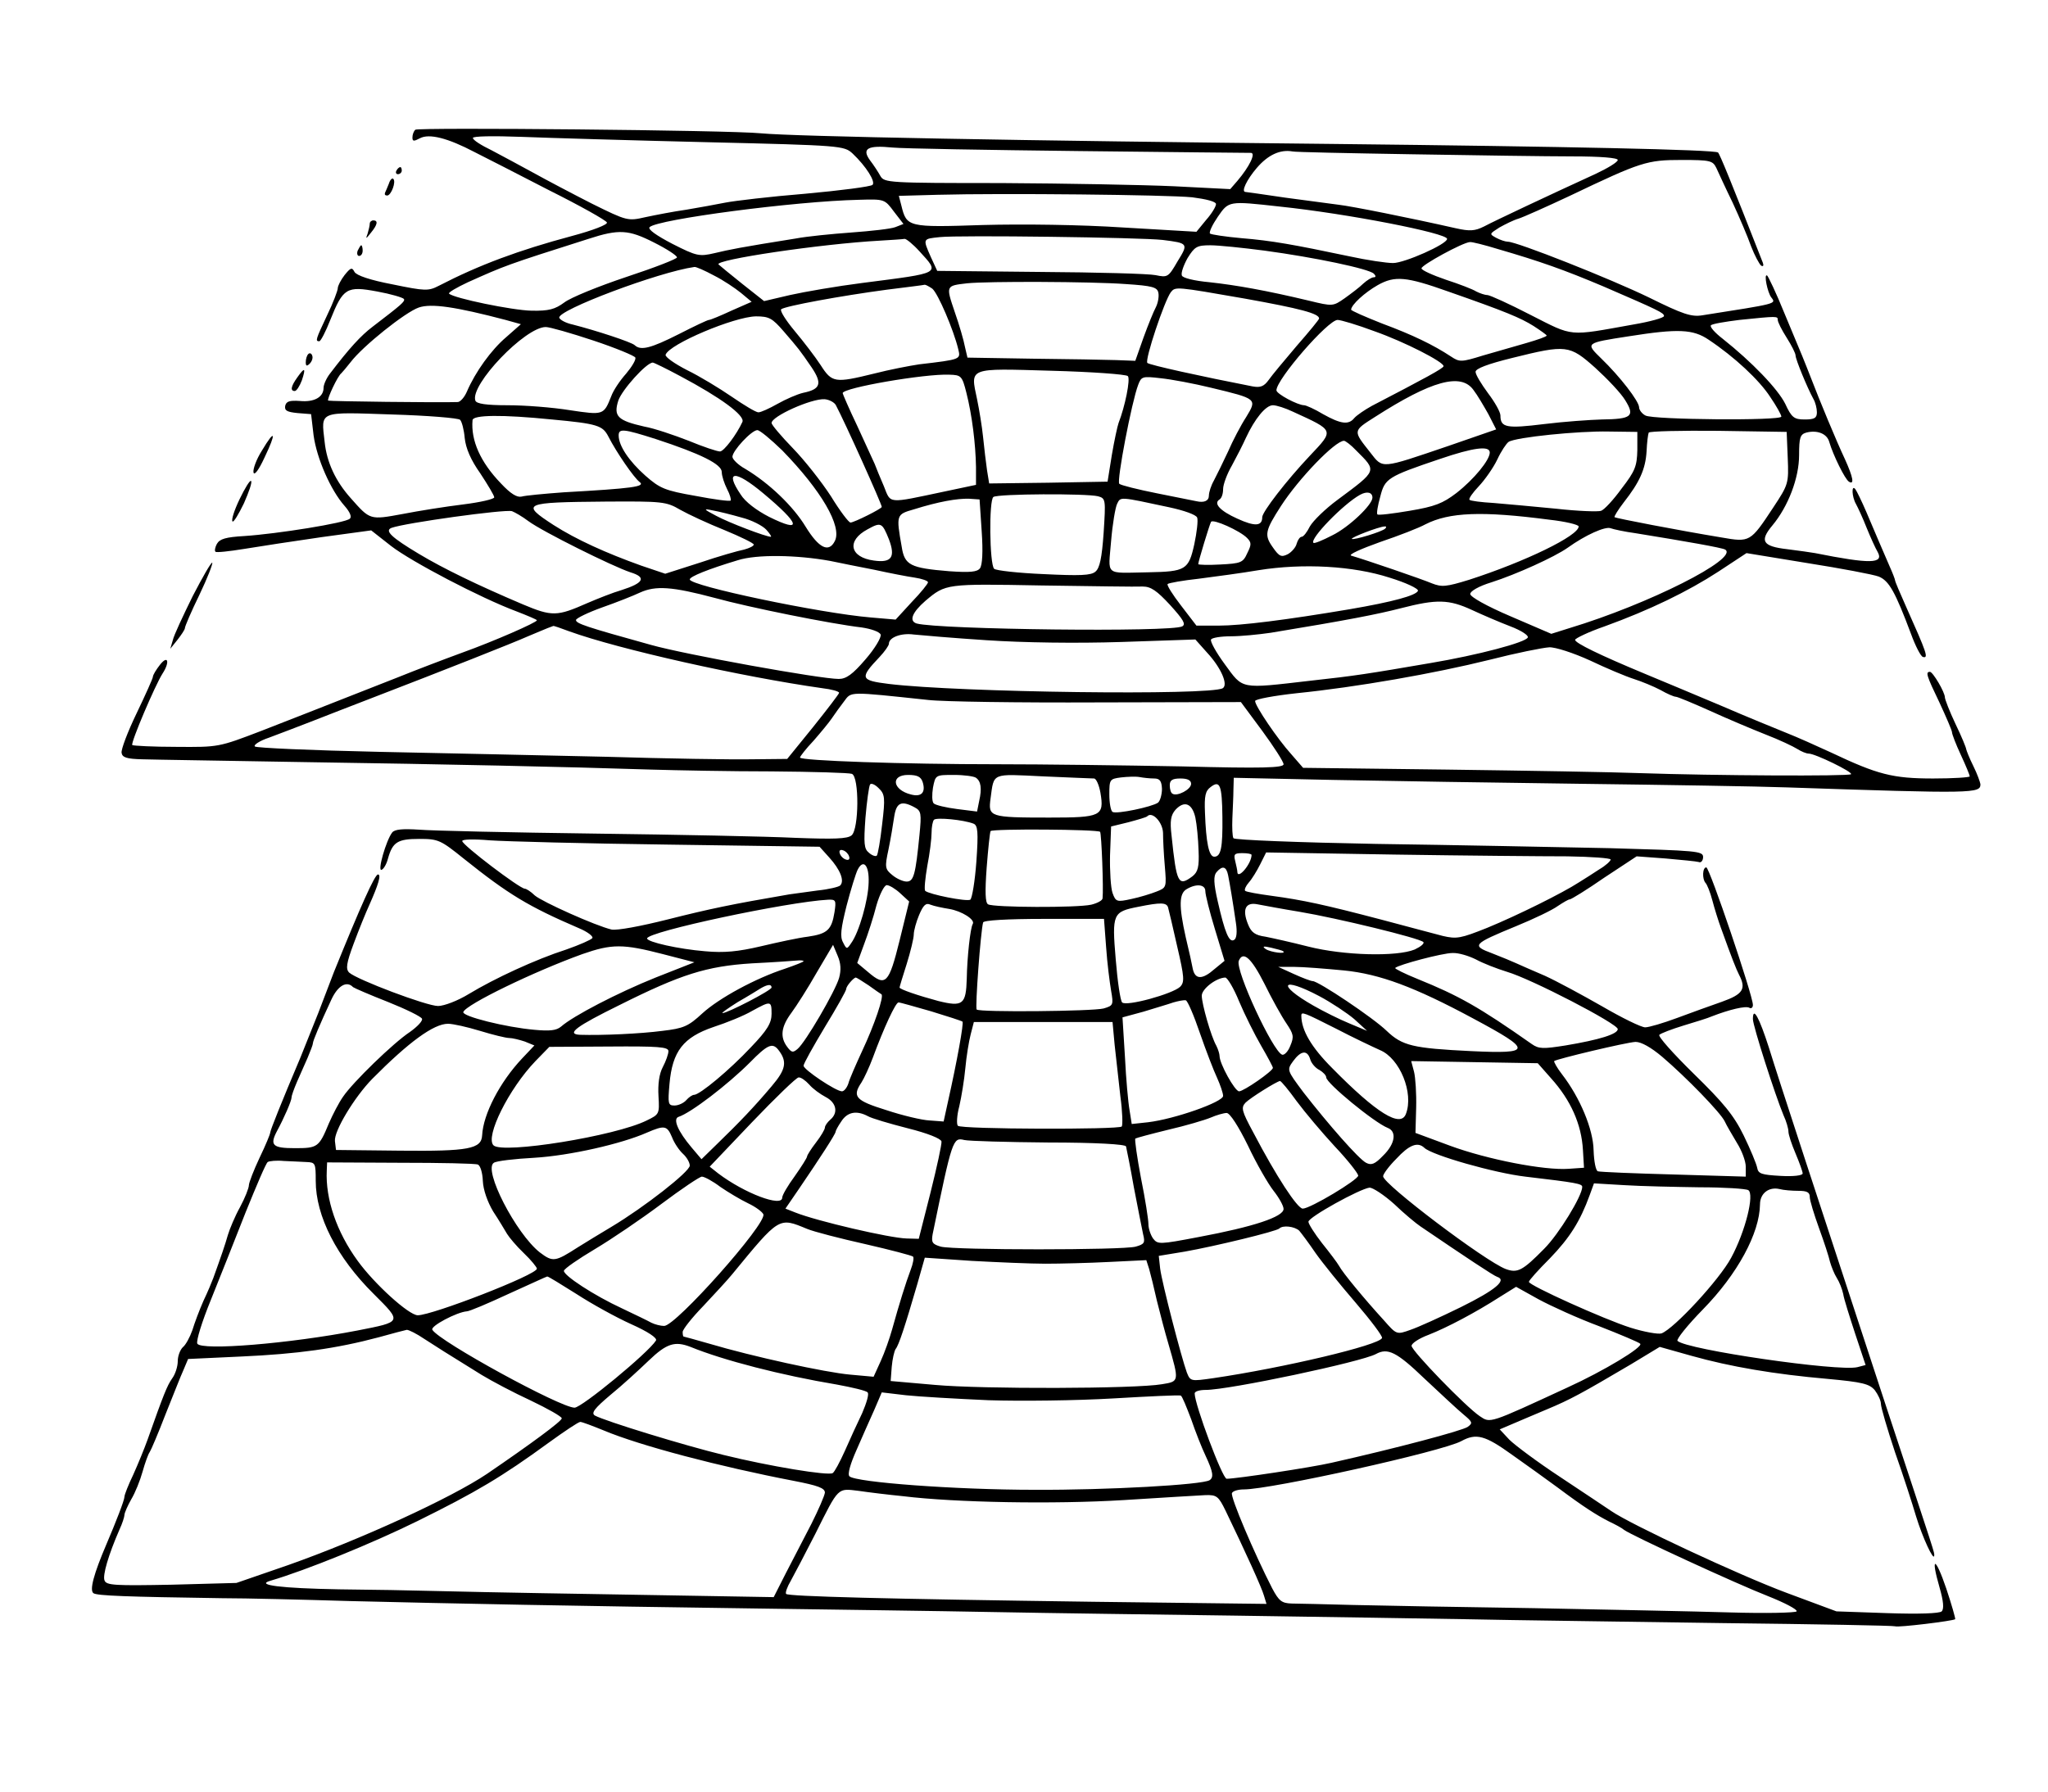 <?xml version="1.0" encoding="UTF-8"?>
<svg xmlns="http://www.w3.org/2000/svg" xmlns:xlink="http://www.w3.org/1999/xlink" width="240px" height="210px" viewBox="0 0 240 210" version="1.1">
<g id="surface1">
<path style=" stroke:none;fill-rule:nonzero;fill:rgb(0%,0%,0%);fill-opacity:1;" d="M 48.668 15.207 C 48.457 15.418 48.332 15.793 48.332 16.125 C 48.332 16.582 48.5 16.582 49.207 16.207 C 50.293 15.625 52.457 16.168 55.625 17.832 C 56.793 18.418 60.707 20.418 64.332 22.293 C 68 24.125 71.043 25.832 71.125 26.082 C 71.207 26.332 69.5 27 67 27.668 C 60.793 29.332 56.168 31.043 51.418 33.5 C 50.207 34.125 49.832 34.125 46 33.332 C 43.375 32.832 41.793 32.293 41.543 31.875 C 41.25 31.293 41.082 31.375 40.375 32.25 C 39.957 32.793 39.582 33.5 39.582 33.793 C 39.582 34.043 39.043 35.5 38.332 36.957 C 37 39.793 36.918 40 37.418 40 C 37.582 40 38.168 38.875 38.707 37.5 C 40.207 33.75 40.625 33.5 44.207 34.168 C 45.793 34.457 47.207 34.875 47.332 35.043 C 47.5 35.332 47.043 35.707 43.668 38.293 C 42.293 39.332 40.918 40.832 38.668 43.793 C 38.25 44.332 37.918 45.082 37.918 45.457 C 37.918 46.543 36.832 47.168 35.125 47 C 33.918 46.918 33.543 47.043 33.418 47.582 C 33.332 48.125 33.625 48.293 34.875 48.418 L 36.457 48.543 L 36.75 51.043 C 37.125 53.75 38.75 57.457 40.375 59.293 C 41 60 41.25 60.582 41 60.793 C 40.543 61.293 32.457 62.582 28.625 62.832 C 26.457 62.957 25.75 63.168 25.418 63.75 C 25.207 64.125 25.125 64.582 25.25 64.668 C 25.332 64.793 26.875 64.625 28.668 64.332 C 30.418 64.043 34.5 63.418 37.707 62.957 L 43.5 62.168 L 45.832 64 C 48.207 65.832 56.293 70.082 60.543 71.668 C 61.832 72.168 62.918 72.625 62.918 72.707 C 62.918 72.957 57.875 75.168 54.168 76.5 C 52 77.293 48.625 78.582 46.668 79.375 C 42.918 80.832 38.875 82.457 30.625 85.668 C 25.625 87.582 25.625 87.582 20.668 87.543 C 17.957 87.543 15.625 87.418 15.5 87.332 C 15.293 87.082 18.168 80.332 19.043 78.957 C 19.918 77.625 19.707 76.707 18.75 77.918 C 18.293 78.5 17.918 79.125 17.918 79.332 C 17.918 79.5 17.043 81.457 16 83.625 C 14.957 85.793 14.168 87.875 14.25 88.25 C 14.332 88.793 14.875 88.957 16.668 89 C 17.918 89.043 26.543 89.168 35.832 89.332 C 52.543 89.582 66.125 89.875 76.332 90.207 C 79.25 90.293 85.582 90.418 90.418 90.418 C 95.293 90.457 99.5 90.582 99.832 90.707 C 100.707 91.043 100.668 97.207 99.793 97.918 C 99.293 98.332 97.707 98.375 93.207 98.207 C 89.957 98.043 79.332 97.832 69.582 97.707 C 59.832 97.582 50.625 97.375 49.125 97.25 C 47.168 97.125 46.25 97.207 45.957 97.582 C 45.25 98.5 44.207 102.125 44.707 101.957 C 44.957 101.875 45.293 101.293 45.457 100.668 C 46 98.707 46.582 98.332 49.125 98.332 C 51.375 98.332 51.625 98.457 54.375 100.668 C 59.582 104.832 61.918 106.25 67.832 108.793 C 68.832 109.207 69.543 109.75 69.418 109.957 C 69.25 110.168 67.918 110.75 66.375 111.293 C 62.75 112.457 57.918 114.707 54.957 116.5 C 53.668 117.293 52.043 117.918 51.332 117.918 C 50 117.918 41.832 114.832 40.918 114 C 40.5 113.582 40.582 112.918 41.457 110.582 C 42.043 109 42.875 106.957 43.293 106.043 C 44.332 103.707 44.707 102.5 44.293 102.5 C 43.918 102.5 42.25 106.25 39.125 113.957 C 38.957 114.418 38.125 116.582 37.293 118.75 C 36.418 120.918 35.5 123.25 35.207 123.957 C 33 129.168 31.668 132.5 31.668 132.75 C 31.668 132.918 31.125 134.25 30.418 135.707 C 29.75 137.125 29.168 138.625 29.168 138.918 C 29.168 139.25 28.707 140.418 28.125 141.5 C 27.543 142.543 26.918 144.043 26.707 144.75 C 26.375 145.918 25.918 147.25 25 149.793 C 24.832 150.25 24.332 151.457 23.832 152.5 C 23.375 153.543 22.793 155.082 22.543 155.918 C 22.25 156.75 21.75 157.668 21.418 157.918 C 21.125 158.207 20.832 158.918 20.832 159.543 C 20.832 160.168 20.543 161.082 20.168 161.582 C 19.582 162.418 19.168 163.457 17.293 168.75 C 16.918 169.793 16.168 171.625 15.625 172.832 C 15.043 174.043 14.582 175.207 14.582 175.457 C 14.582 175.832 13.582 178.418 12.457 181.043 C 11 184.457 10.457 186.418 10.957 186.75 C 11.418 187.043 14.75 187.168 26.043 187.332 C 28.793 187.332 35.543 187.5 41.043 187.668 C 52.875 187.957 67.293 188.25 88.957 188.543 C 97.668 188.668 110.043 188.832 116.457 188.957 C 122.875 189.082 135.625 189.25 144.793 189.375 C 153.957 189.5 166.043 189.707 171.668 189.793 C 177.293 189.918 190.875 190.082 201.875 190.25 C 212.875 190.375 221.957 190.543 222.082 190.625 C 222.375 190.793 228.875 190 229.125 189.793 C 229.168 189.707 228.707 188.082 228.082 186.207 C 226.793 182.418 226.207 182.332 227.293 186.082 C 227.75 187.668 227.832 188.582 227.543 188.875 C 227.293 189.125 224.832 189.207 221.168 189.082 L 215.207 188.875 L 209.375 186.707 C 203.793 184.625 191.125 178.707 188.832 177.125 C 188.207 176.707 185.543 174.918 182.832 173.125 C 180.168 171.375 177.5 169.375 176.875 168.75 L 175.75 167.543 L 177.125 166.957 C 177.918 166.625 179.75 165.832 181.25 165.207 C 184.043 164.043 185.332 163.332 191.125 159.918 L 194.5 157.875 L 198.207 158.918 C 202.793 160.207 207.957 161.082 214.168 161.625 C 218.25 162 219.082 162.207 219.707 162.957 C 220.082 163.457 220.418 164.168 220.418 164.543 C 220.418 164.957 221.168 167.5 222.082 170.25 C 223.043 172.957 224.125 176.332 224.543 177.75 C 225.293 180.207 226.625 183.082 226.668 182.332 C 226.668 181.875 227 182.918 220.875 164.375 C 212.918 140.168 208.5 126.707 207.293 122.793 C 206.168 119.293 205.418 117.875 205.418 119.457 C 205.418 120.25 208.043 128.418 209 130.707 C 209.332 131.418 209.582 132.293 209.582 132.625 C 209.582 133 209.957 134.125 210.418 135.207 C 210.875 136.293 211.25 137.332 211.25 137.543 C 211.25 137.793 210.125 137.918 208.668 137.832 C 206.418 137.707 206.043 137.582 205.918 136.875 C 205.832 136.418 205.125 134.707 204.332 133.082 C 203.168 130.707 201.957 129.25 198.457 125.832 C 196.082 123.5 194.25 121.457 194.457 121.293 C 194.625 121.125 195.918 120.625 197.293 120.207 C 198.668 119.793 200.168 119.332 200.625 119.125 C 202.668 118.332 204.582 117.875 205 118.125 C 205.207 118.25 205.418 118.125 205.418 117.793 C 205.418 116.668 200.332 101.668 199.957 101.668 C 199.5 101.668 199.457 103.043 199.875 103.5 C 200.043 103.668 200.418 104.582 200.668 105.543 C 200.918 106.5 201.375 107.957 201.668 108.75 C 203 112.457 203.457 113.582 203.793 114.25 C 204.668 115.918 204.25 116.543 201.793 117.418 C 200.457 117.875 198.082 118.75 196.5 119.332 C 194.918 119.918 193.25 120.418 192.793 120.418 C 192.332 120.418 190.043 119.293 187.75 117.957 C 185.418 116.625 182.418 115 181.043 114.375 C 179.668 113.793 178.168 113.125 177.707 112.918 C 177.25 112.707 175.957 112.168 174.875 111.75 C 172.418 110.832 172.543 110.668 177.707 108.543 C 179.75 107.707 181.918 106.668 182.543 106.207 C 183.168 105.793 183.793 105.418 183.957 105.418 C 184.125 105.418 185.957 104.293 188 102.875 L 191.793 100.375 L 195.168 100.625 C 197.043 100.793 198.793 100.957 199.082 101.043 C 199.332 101.168 199.582 100.875 199.582 100.457 C 199.582 99.75 198.832 99.707 188.668 99.418 C 182.625 99.293 170.293 99.043 161.25 98.918 C 152.207 98.75 144.668 98.457 144.543 98.25 C 144.418 98.043 144.375 97 144.418 95.918 C 144.457 94.832 144.543 93.332 144.543 92.543 L 144.582 91.168 L 156.168 91.418 C 162.5 91.543 175.668 91.75 185.418 91.875 C 195.168 92 205.957 92.168 209.375 92.293 C 231.457 93.043 232.082 93 232.082 91.918 C 232.043 91.668 231.707 90.707 231.25 89.793 C 230.793 88.875 230.457 88 230.418 87.832 C 230.418 87.668 229.875 86.332 229.168 84.875 C 228.457 83.375 227.918 81.957 227.918 81.75 C 227.918 81.125 226.5 78.75 226.168 78.75 C 225.625 78.75 225.75 79.168 227.293 82.375 C 228.082 84.082 228.75 85.625 228.75 85.832 C 228.75 86.043 229.207 87.25 229.793 88.5 C 230.375 89.75 230.832 90.875 230.832 91 C 230.832 91.125 228.875 91.25 226.543 91.25 C 221.793 91.25 220.043 90.793 214.582 88.207 C 212.875 87.418 210.543 86.375 209.375 85.918 C 208.25 85.457 204.75 84.043 201.668 82.707 C 198.582 81.418 194.543 79.707 192.707 78.957 C 187.5 76.793 184.582 75.375 184.582 75 C 184.582 74.832 186.125 74.082 188.043 73.418 C 193.332 71.5 197.793 69.332 201.375 67 L 204.668 64.832 L 211.793 66 C 215.75 66.625 219.5 67.332 220.168 67.582 C 221.375 68.082 222.082 69.332 223.957 74.332 C 224.457 75.707 225.082 76.918 225.332 77 C 226.043 77.207 225.793 76.543 223.375 71.125 C 222.668 69.543 222.082 68.168 222.082 68.043 C 222.082 67.918 221.793 67.168 221.418 66.332 C 220.5 64.207 219.832 62.668 218.707 60 C 218.168 58.75 217.582 57.543 217.418 57.332 C 216.957 56.75 217 58.207 217.5 59.082 C 217.707 59.457 218.293 60.707 218.75 61.875 C 219.207 63 219.793 64.293 220.043 64.707 C 220.793 66.082 219.168 66.125 212.707 64.832 C 212.25 64.75 210.793 64.543 209.457 64.375 C 206.543 64.043 206.168 63.418 207.707 61.582 C 209.543 59.375 210.832 56.043 210.832 53.332 C 210.832 51.293 210.957 50.918 211.668 50.707 C 212.957 50.375 214.125 50.832 214.375 51.832 C 214.832 53.375 216.207 56.168 216.668 56.457 C 217.332 56.875 217.168 55.957 216.207 53.832 C 215.168 51.625 213.207 46.875 212.25 44.375 C 211.418 42.25 211.293 41.918 209.125 36.75 C 208.168 34.375 207.207 32.375 207.082 32.293 C 206.668 32.043 207.125 34.293 207.582 34.875 C 208.168 35.625 208.25 35.582 199.5 36.957 C 198.207 37.168 197.207 36.832 193.25 34.875 C 188.707 32.668 177.75 28.332 176.707 28.332 C 176.418 28.332 175.793 28.125 175.332 27.875 C 174.5 27.418 174.543 27.418 175.707 26.668 C 176.375 26.293 177.375 25.793 177.957 25.625 C 178.5 25.457 181.207 24.25 183.957 22.957 C 192.332 18.957 193 18.75 197.082 18.75 C 200.418 18.75 200.707 18.832 201.125 19.668 C 201.375 20.207 202.207 22.043 203.043 23.75 C 203.832 25.457 204.832 27.793 205.207 28.875 C 205.625 29.957 206.168 30.957 206.375 31.125 C 206.625 31.293 206.707 31.125 206.582 30.793 C 202.832 21.207 201.543 18.082 201.332 17.875 C 200.957 17.543 183.293 17.168 156.457 16.875 C 119.582 16.5 93.125 16 89.168 15.625 C 85.457 15.25 48.957 14.918 48.668 15.207 Z M 82.875 16.668 C 98.668 17.043 98.918 17.082 99.918 18 C 101.5 19.5 102.625 21.293 102.25 21.668 C 102.043 21.875 98.5 22.332 94.375 22.707 C 90.25 23.043 86.043 23.543 85 23.75 C 83.957 23.957 81.918 24.332 80.418 24.582 C 78.918 24.793 76.793 25.207 75.625 25.457 C 73.582 25.918 73.5 25.918 69.375 23.875 C 67.082 22.707 64 21.082 62.5 20.25 C 61 19.418 58.793 18.25 57.625 17.625 C 56.418 17.043 55.418 16.418 55.418 16.168 C 55.418 15.957 57.75 15.918 61.168 16.043 C 64.293 16.168 74.082 16.457 82.875 16.668 Z M 126.457 17.707 C 137.25 17.832 146.293 17.918 146.582 17.918 C 147.207 17.918 146.418 19.543 145 21.207 L 144.168 22.168 L 137.582 21.832 C 134 21.668 124.875 21.5 117.332 21.457 C 104.082 21.457 103.625 21.418 103.168 20.625 C 102.918 20.168 102.375 19.332 101.957 18.793 C 100.957 17.418 101.668 17 104.582 17.293 C 105.832 17.418 115.707 17.582 126.457 17.707 Z M 165.418 18.082 C 172.875 18.207 181.332 18.332 184.293 18.332 C 187.582 18.332 189.582 18.5 189.582 18.75 C 189.582 19 188.418 19.707 187 20.375 C 181.543 22.875 175.168 25.875 173.918 26.543 C 172.832 27.082 172.25 27.125 170.582 26.75 C 165.25 25.543 158.375 24.168 156.875 24 C 155.957 23.875 153.168 23.5 150.625 23.168 C 148.125 22.793 146 22.5 145.957 22.5 C 145.418 22.5 146.082 21.082 147.293 19.668 C 148.625 18.125 150.043 17.5 151.457 17.75 C 151.707 17.832 157.957 17.957 165.418 18.082 Z M 139.707 23.125 C 141.332 23.332 142.5 23.625 142.5 23.918 C 142.5 24.207 142 25.043 141.332 25.793 L 140.207 27.168 L 131.668 26.668 C 126.582 26.332 119.875 26.25 115.168 26.375 C 106.375 26.668 106.25 26.625 105.625 24.082 L 105.332 22.957 L 109.875 22.832 C 117.582 22.625 136.75 22.832 139.707 23.125 Z M 104.75 24.793 L 105.875 26.25 L 104.918 26.625 C 104.375 26.832 102.082 27.082 99.793 27.25 C 97.5 27.418 94.543 27.707 93.25 27.957 C 86.707 29 85.5 29.25 83.75 29.668 C 81.957 30.082 81.668 30.043 78.793 28.582 C 76.957 27.625 75.875 26.875 76.125 26.625 C 77.043 25.707 93.168 23.582 100.668 23.418 C 103.625 23.332 103.668 23.332 104.75 24.793 Z M 149.918 24.207 C 157.957 25.043 169.582 27.332 169.582 28 C 169.582 28.625 164.582 30.832 163.25 30.832 C 162.5 30.832 160.207 30.5 158.125 30.043 C 151.582 28.668 149.043 28.207 145.5 27.918 C 143.625 27.75 141.957 27.5 141.793 27.375 C 141.668 27.207 142.082 26.332 142.707 25.418 C 144 23.543 143.957 23.543 149.918 24.207 Z M 76.625 28.418 C 78.125 29.168 79.332 29.957 79.332 30.168 C 79.375 30.332 76.707 31.375 73.418 32.457 C 70.168 33.543 66.875 34.875 66.125 35.457 C 65.043 36.25 64.332 36.457 62.293 36.418 C 60.043 36.375 53.168 34.957 52.625 34.418 C 52.5 34.293 53.5 33.707 54.832 33.082 C 59.207 31.125 59.25 31.082 68.957 28 C 72.543 26.832 73.668 26.918 76.625 28.418 Z M 136.25 28.125 C 139.25 28.5 139.293 28.543 138 30.625 C 136.918 32.5 136.832 32.543 135.418 32.25 C 134.625 32.082 128.543 31.918 121.875 31.875 L 109.832 31.75 L 109.082 30.125 C 108.125 27.957 108.125 28 110.125 27.793 C 112.332 27.543 133.75 27.832 136.25 28.125 Z M 107.75 29.457 C 110.168 32.125 110.418 31.957 101.043 33.168 C 98.082 33.543 94.25 34.207 92.582 34.582 L 89.543 35.293 L 86.957 33.25 C 85.543 32.125 84.293 31.082 84.207 31 C 83.625 30.457 96.207 28.582 103.125 28.207 C 104.5 28.125 105.793 28.043 106 28 C 106.168 27.957 107 28.625 107.75 29.457 Z M 175.582 29.207 C 180.457 30.625 183.293 31.625 187.918 33.582 C 194.375 36.375 195 36.668 195 37.043 C 195 37.25 193.375 37.707 191.375 38.043 C 183.707 39.418 184.457 39.5 179.375 36.918 C 176.875 35.625 174.582 34.582 174.293 34.582 C 174 34.582 173.418 34.375 173 34.168 C 172.625 33.918 171 33.293 169.457 32.793 C 167.875 32.25 166.582 31.668 166.582 31.457 C 166.543 31.082 171.418 28.418 172.25 28.375 C 172.457 28.332 173.957 28.707 175.582 29.207 Z M 148.168 29.375 C 154.043 30.168 160.418 31.5 161 32.082 C 161.25 32.332 161.25 32.5 161 32.5 C 160.75 32.5 160.207 32.832 159.75 33.25 C 159.332 33.668 158.332 34.418 157.582 34.957 C 156.207 35.918 156.168 35.918 153.418 35.25 C 148.375 34.043 144.832 33.418 141.75 33.082 C 139.957 32.918 138.582 32.582 138.5 32.293 C 138.375 32 138.707 31.082 139.168 30.25 C 140 28.918 140.25 28.75 141.832 28.75 C 142.793 28.75 145.625 29.043 148.168 29.375 Z M 83.668 32.293 C 84.75 32.832 86.168 33.793 86.832 34.332 L 88.082 35.375 L 85.707 36.418 C 84.457 37 83.25 37.5 83.082 37.5 C 82.918 37.5 81.332 38.25 79.543 39.168 C 76.25 40.832 75.082 41.125 74.375 40.457 C 73.957 40.082 69.875 38.75 67.125 38.043 C 66.332 37.875 65.625 37.5 65.543 37.25 C 65.25 36.375 77.207 31.875 81.375 31.293 C 81.543 31.25 82.582 31.707 83.668 32.293 Z M 169.707 34.168 C 176.5 36.543 178.168 37.25 179.707 38.207 C 180.543 38.75 181.25 39.25 181.25 39.332 C 181.25 39.457 180.168 39.832 178.875 40.207 C 177.543 40.582 175.25 41.25 173.793 41.668 C 171.25 42.457 171.043 42.457 170.043 41.793 C 167.957 40.418 165.543 39.25 161.957 37.918 C 159.957 37.125 158.332 36.418 158.332 36.293 C 158.375 35.707 159.918 34.293 161.457 33.418 C 163.457 32.293 164.793 32.418 169.707 34.168 Z M 131.875 33.293 C 135.082 33.5 135.625 33.668 135.75 34.332 C 135.832 34.75 135.707 35.5 135.457 36 C 135.207 36.457 134.543 38.082 134 39.582 L 133.043 42.293 L 130.793 42.207 C 129.543 42.168 125.125 42.082 120.957 42.043 L 113.375 41.918 L 113.082 40.668 C 112.957 39.957 112.418 38.082 111.875 36.543 C 110.832 33.457 110.832 33.5 113.332 33.207 C 115.75 32.957 127.875 33 131.875 33.293 Z M 109.25 33.832 C 109.918 34.375 111.75 38.668 112.293 40.918 C 112.582 42.125 112.668 42.125 107.707 42.707 C 106.582 42.875 104.207 43.332 102.418 43.793 C 97.832 44.918 97.5 44.875 96.168 42.793 C 95.543 41.832 94.168 40.043 93.125 38.793 C 92.082 37.543 91.375 36.418 91.543 36.25 C 92 35.875 98.582 34.668 103.918 33.957 C 106.207 33.668 108.25 33.418 108.375 33.375 C 108.5 33.375 108.875 33.582 109.25 33.832 Z M 145.875 35 C 152.375 36.168 154.582 36.75 154.582 37.332 C 154.582 37.457 153.418 38.875 151.957 40.543 C 150.543 42.207 149.043 44 148.668 44.543 C 148.125 45.293 147.707 45.457 146.793 45.293 C 140.793 44.125 134.75 42.793 134.457 42.543 C 134.125 42.207 136.457 35.25 137.207 34.25 C 137.75 33.582 137.75 33.582 145.875 35 Z M 59.25 37.5 L 61.043 38 L 59.293 39.543 C 57.582 41 55.707 43.582 54.707 45.918 C 54.418 46.582 53.957 47.082 53.668 47.125 C 51.543 47.207 38.582 47.043 38.457 46.957 C 38.293 46.793 39.582 44.043 40 43.75 C 40.125 43.625 40.625 43.043 41.082 42.457 C 42.5 40.582 47.5 36.582 49.082 36.043 C 50.543 35.543 53.375 35.957 59.25 37.5 Z M 91.832 38.832 C 93.625 40.918 93.668 40.957 95.125 43.082 C 96.375 44.957 96.168 45.625 94.125 46.043 C 93.418 46.207 92.082 46.793 91.125 47.332 C 90.168 47.875 89.168 48.332 88.875 48.332 C 88.582 48.332 87.207 47.5 85.75 46.5 C 84.293 45.5 81.957 44.082 80.5 43.375 C 79.043 42.625 77.918 41.832 78 41.582 C 78.418 40.332 86.043 37.125 88.582 37.082 C 90.125 37.082 90.5 37.293 91.832 38.832 Z M 208.332 37.5 C 208.332 37.75 208.793 38.668 209.375 39.582 C 209.957 40.5 210.418 41.418 210.418 41.668 C 210.418 42.125 211.793 45.457 212.5 46.75 C 212.75 47.168 212.918 47.875 212.918 48.332 C 212.918 49 212.625 49.168 211.5 49.168 C 210.25 49.168 209.957 48.957 209.207 47.332 C 208.332 45.582 205.293 42.418 201.875 39.707 C 200.957 39 200.332 38.293 200.5 38.125 C 200.668 37.957 202.168 37.707 203.832 37.5 C 208.293 37.043 208.332 37.043 208.332 37.5 Z M 161.082 38.832 C 164.625 40.082 169.168 42.418 169.168 42.918 C 169.168 43.168 167 44.332 160.75 47.582 C 159.918 48.043 159 48.668 158.707 49 C 158.043 49.832 157.125 49.707 155.043 48.543 C 154.082 47.957 153.043 47.5 152.832 47.5 C 152.082 47.5 149.582 46.168 149.582 45.75 C 149.582 44.457 155.625 37.5 156.75 37.5 C 157.125 37.5 159.082 38.082 161.082 38.832 Z M 69.543 39.918 C 72.168 40.793 74.375 41.707 74.457 41.918 C 74.543 42.168 74.043 43 73.375 43.793 C 72.668 44.582 71.875 45.75 71.625 46.457 C 70.75 48.668 70.707 48.668 66.793 48.082 C 64.75 47.75 61.5 47.5 59.5 47.5 C 57 47.5 55.832 47.332 55.707 46.957 C 55.043 45.125 61.543 38.332 63.957 38.332 C 64.418 38.332 66.918 39.043 69.543 39.918 Z M 200.25 39.832 C 203.25 41.832 206.168 44.543 207.457 46.543 C 208.168 47.582 208.75 48.625 208.75 48.832 C 208.75 49.332 193.75 49.207 192.832 48.707 C 192.418 48.5 192.082 48.043 192.082 47.75 C 192.082 47.043 189.832 44.125 187.625 42 C 185.793 40.207 185.75 40.207 190.875 39.418 C 196.668 38.5 198.418 38.582 200.25 39.832 Z M 186.957 43.125 C 188.375 44.418 189.957 46.082 190.457 46.918 C 191.625 48.793 191.207 49.125 187.707 49.168 C 186.332 49.207 183.293 49.418 180.957 49.707 C 176.543 50.25 175.832 50.125 175.832 48.707 C 175.832 48.293 175.168 47.125 174.375 46.082 C 173.582 45 172.918 43.918 172.918 43.582 C 172.918 43.207 174.332 42.668 177.207 41.957 C 183.582 40.375 183.918 40.418 186.957 43.125 Z M 79.707 44.082 C 84.418 46.582 87.332 48.707 87 49.457 C 86.332 50.918 84.832 52.918 84.375 52.918 C 84.043 52.918 82.418 52.375 80.707 51.668 C 79 51 76.668 50.207 75.5 50 C 72.375 49.293 71.875 48.793 72.457 46.957 C 72.875 45.707 75.75 42.5 76.5 42.5 C 76.625 42.5 78.082 43.207 79.707 44.082 Z M 132.168 44.082 C 132.5 44.418 131.832 47.668 131.082 49.582 C 130.957 49.918 130.582 51.625 130.293 53.332 L 129.793 56.457 L 122.832 56.582 L 115.918 56.668 L 115.668 55.125 C 115.543 54.25 115.332 52.5 115.207 51.25 C 115.082 50 114.75 48 114.5 46.793 C 113.707 43.043 113.375 43.168 123.207 43.457 C 127.918 43.582 131.957 43.875 132.168 44.082 Z M 113.25 46.043 C 113.918 48.668 114.332 52.082 114.375 54.75 L 114.375 56.832 L 110.625 57.625 C 103.918 59.043 104.418 59.082 103.582 57 C 103.168 56.043 102.668 54.832 102.5 54.375 C 102.293 53.918 101.375 51.918 100.457 49.918 C 99.5 47.918 98.75 46.168 98.75 46.082 C 98.75 45.457 108.375 43.793 111.25 43.918 C 112.625 43.957 112.75 44.043 113.25 46.043 Z M 141.957 45.457 C 147.332 46.75 147.332 46.75 146.043 48.875 C 145.418 49.832 144.457 51.668 143.918 52.918 C 143.332 54.168 142.582 55.707 142.25 56.332 C 141.918 56.918 141.668 57.707 141.668 58.082 C 141.668 58.707 141.125 58.957 140.207 58.75 C 140 58.707 137.918 58.293 135.625 57.832 C 133.332 57.375 131.332 56.875 131.168 56.707 C 130.832 56.418 132.625 47.082 133.375 45.125 C 133.75 44.125 133.875 44.082 136 44.332 C 137.25 44.457 139.918 44.957 141.957 45.457 Z M 172.668 45.707 C 173.125 46.293 173.875 47.582 174.418 48.543 L 175.332 50.332 L 169.668 52.293 C 161.707 55 162.082 54.957 160.582 53.043 C 158.543 50.457 158.5 50.543 161.125 48.875 C 167.75 44.625 171.207 43.668 172.668 45.707 Z M 97.957 47.5 C 99 49.457 103.332 59.082 103.332 59.418 C 103.332 59.625 100.082 61.25 99.668 61.25 C 99.457 61.25 98.418 59.875 97.375 58.168 C 96.293 56.5 94.293 53.957 92.918 52.543 C 91.543 51.125 90.418 49.793 90.418 49.582 C 90.418 48.793 95.082 46.707 96.625 46.793 C 97.168 46.832 97.793 47.168 97.957 47.5 Z M 151.5 48.25 C 156.418 50.5 156.375 50.375 153.5 53.418 C 150.75 56.332 147.918 60 147.918 60.625 C 147.918 61.668 147.082 61.75 145 60.793 C 142.957 59.875 142.168 59 142.918 58.543 C 143.168 58.375 143.332 57.875 143.332 57.332 C 143.332 56.793 143.793 55.543 144.375 54.543 C 144.918 53.543 145.668 52.082 146 51.332 C 147.043 49.082 148.332 47.5 149.168 47.5 C 149.582 47.5 150.625 47.832 151.5 48.25 Z M 53.918 49.207 C 54.125 49.418 54.375 50.375 54.457 51.332 C 54.582 52.543 55.168 53.918 56.293 55.5 C 57.168 56.832 57.918 58.082 57.918 58.293 C 57.918 58.5 56.293 58.875 54.293 59.125 C 52.25 59.375 49.082 59.875 47.168 60.25 C 43.332 60.957 43.375 60.957 41.125 58.418 C 39.332 56.418 38.293 54.207 38.043 51.793 C 37.625 48.125 37.25 48.293 45.918 48.582 C 50.125 48.707 53.707 49 53.918 49.207 Z M 64.668 49.168 C 70.043 49.668 70.625 49.875 71.293 51.168 C 72.25 53.043 74.293 56 74.957 56.5 C 75.668 57.043 74.125 57.25 66.043 57.707 C 63.75 57.875 61.543 58.082 61.125 58.207 C 60.582 58.332 59.832 57.875 58.707 56.668 C 56.293 54.168 55.168 51.625 55.375 49.25 C 55.418 48.625 58.832 48.582 64.668 49.168 Z M 76.832 51.457 C 82.168 53.207 84.582 54.418 84.582 55.332 C 84.582 55.793 84.875 56.668 85.207 57.332 C 85.543 57.957 85.707 58.582 85.625 58.668 C 85.543 58.793 83.668 58.543 81.5 58.125 C 77.918 57.5 77.332 57.25 75.625 55.75 C 73.707 54.043 72.5 52.25 72.5 51.043 C 72.5 50.207 73.043 50.25 76.832 51.457 Z M 91.668 52.793 C 96.25 57.5 98.707 61.707 97.832 63.418 C 97.125 64.832 95.957 64.25 94.418 61.75 C 92.957 59.332 90.125 56.625 87.332 54.957 C 86.5 54.5 85.832 53.832 85.832 53.543 C 85.832 52.832 88.082 50.418 88.75 50.418 C 89.043 50.418 90.332 51.5 91.668 52.793 Z M 191.875 52.75 C 191.832 54.625 191.625 55.207 190.043 57.25 C 189.082 58.582 188 59.75 187.625 59.875 C 187.293 60 184.918 59.918 182.332 59.625 C 179.793 59.375 176.5 59.082 175.043 58.957 C 173.582 58.875 172.293 58.707 172.207 58.582 C 172.082 58.457 172.582 57.75 173.293 57 C 174 56.25 175 54.832 175.457 53.875 C 175.918 52.875 176.543 51.957 176.793 51.793 C 177.625 51.25 185 50.5 188.543 50.582 L 191.875 50.625 Z M 209.5 53.668 C 209.625 56.668 209.582 56.793 207.793 59.5 C 205.125 63.543 205.082 63.582 201.75 63 C 196.707 62.168 189.375 60.75 189.207 60.625 C 189.125 60.543 189.625 59.75 190.293 58.875 C 192.125 56.543 192.832 55 192.957 52.918 C 193 51.875 193.125 50.918 193.207 50.707 C 193.332 50.543 197 50.457 201.375 50.5 L 209.375 50.625 Z M 158.918 52.793 C 161.375 55.25 161.457 55.082 156.75 58.582 C 155.332 59.625 153.875 61.043 153.5 61.707 C 153.168 62.375 152.75 62.918 152.543 62.918 C 152.332 62.918 152.082 63.293 151.957 63.707 C 151.875 64.125 151.375 64.707 150.918 64.957 C 150.168 65.332 149.918 65.25 149.168 64.168 C 148.125 62.707 148.25 62.207 150.125 59.293 C 152.207 56.082 156.457 51.668 157.5 51.668 C 157.668 51.668 158.332 52.168 158.918 52.793 Z M 174.582 53.043 C 174.582 53.918 172.75 56.168 170.668 57.793 C 169.082 59 168.168 59.375 165.168 59.875 C 163.207 60.207 161.5 60.418 161.418 60.293 C 161.293 60.207 161.457 59.25 161.75 58.207 C 162.293 56.082 162.582 55.875 168.75 53.793 C 172.668 52.457 174.582 52.207 174.582 53.043 Z M 89.457 57.832 C 93.793 61.457 94.082 62.543 90.125 60.582 C 88.668 59.832 87.332 58.832 86.793 57.957 C 84.875 55.125 86.125 55.043 89.457 57.832 Z M 160.832 58.332 C 160.832 59.168 158.082 61.793 156.125 62.75 C 155 63.332 154 63.75 153.918 63.625 C 153.457 63.168 157.418 59.082 159.375 58 C 160.207 57.543 160.832 57.707 160.832 58.332 Z M 128.668 58.168 C 129.582 58.418 129.582 58.543 129.332 62.457 C 129.125 65.418 128.875 66.582 128.375 67 C 127.875 67.457 126.543 67.5 122.293 67.293 C 119.332 67.168 116.707 66.875 116.5 66.668 C 115.957 66.125 115.875 58.582 116.418 58.25 C 116.957 57.875 127.293 57.832 128.668 58.168 Z M 115.043 62.293 C 115.207 64.668 115.125 66.25 114.832 66.625 C 114.5 67.043 113.668 67.125 111.25 66.957 C 106.668 66.582 106 66.25 105.668 64.082 C 105 60.332 105.043 60.293 107.082 59.707 C 110 58.793 112.168 58.418 113.543 58.457 L 114.793 58.543 Z M 137 59.457 C 138.75 59.832 140.168 60.332 140.293 60.668 C 140.418 61 140.25 62.418 139.957 63.793 C 139.293 66.793 138.957 67 134.543 67.082 C 129.375 67.168 129.875 67.582 130.207 63.418 C 130.375 61.418 130.707 59.457 130.918 59.043 C 131.332 58.207 131.168 58.207 137 59.457 Z M 79.707 59.75 C 80.668 60.293 83 61.375 84.875 62.125 C 86.793 62.918 88.332 63.668 88.332 63.832 C 88.332 64 87.832 64.25 87.207 64.418 C 86.543 64.543 84.207 65.207 82 65.957 L 77.957 67.25 L 75.125 66.293 C 71.043 64.832 67.543 63.25 64.875 61.543 C 60.957 59 61.293 58.875 70.957 58.793 C 77.625 58.75 78.082 58.793 79.707 59.75 Z M 61.918 61.082 C 63.543 62.293 71.75 66.375 73.875 67.082 C 75.793 67.668 75.457 68.332 72.832 69.168 C 71.832 69.457 70.043 70.168 68.793 70.707 C 65.293 72.25 64.707 72.293 61.25 70.832 C 55.957 68.582 52 66.668 49.082 64.918 C 45.875 63 45.043 62.207 45.875 61.875 C 47.457 61.293 59.168 59.668 60 59.918 C 60.332 60.043 61.207 60.543 61.918 61.082 Z M 86.918 60.668 C 88.082 60.957 89.375 61.625 89.793 62.082 C 90.207 62.543 90.457 62.918 90.332 62.918 C 89.75 62.918 85.375 61.25 83.918 60.457 C 82.418 59.668 82.375 59.582 83.543 59.832 C 84.25 59.957 85.75 60.332 86.918 60.668 Z M 181.582 60.918 C 183.457 61.125 185 61.5 185 61.707 C 185 62.793 178.75 65.832 172.168 67.957 C 169.457 68.793 168.957 68.832 167.793 68.375 C 166.625 67.875 160.043 65.625 158.332 65.125 C 158 65 159.5 64.332 161.707 63.543 C 163.918 62.793 166.293 61.875 167.043 61.457 C 169.832 60.043 173.625 59.875 181.582 60.918 Z M 146.125 63.043 C 146.668 63.582 146.668 63.832 146.168 64.832 C 145.668 65.957 145.418 66.043 143 66.168 C 141.582 66.25 140.418 66.207 140.418 66.125 C 140.418 65.832 141.75 61.457 141.918 61.168 C 142.168 60.793 145.293 62.207 146.125 63.043 Z M 104.168 63.207 C 104.957 65.293 104.5 66 102.418 65.707 C 99.582 65.332 99.168 63.375 101.668 62.043 C 103.25 61.168 103.375 61.25 104.168 63.207 Z M 162.332 61.957 C 161.957 62.332 158.625 63.332 158.418 63.168 C 158.293 63 161.543 61.75 162.25 61.707 C 162.457 61.668 162.5 61.793 162.332 61.957 Z M 191.668 62.5 C 197.582 63.457 201.832 64.207 202.168 64.418 C 203.832 65.457 193.168 70.832 183.918 73.625 L 181.793 74.293 L 177.043 72.25 C 174.207 71.043 172.293 69.957 172.293 69.625 C 172.293 69.293 173.293 68.707 174.793 68.25 C 177.668 67.332 182.168 65.293 183.707 64.207 C 185.793 62.707 188.125 61.668 188.75 61.918 C 189.082 62.043 190.418 62.332 191.668 62.5 Z M 97.293 65.75 C 98.457 66 100.793 66.457 102.5 66.793 C 104.207 67.168 106.332 67.582 107.207 67.707 C 108.043 67.832 108.75 68.082 108.75 68.25 C 108.75 68.418 107.918 69.457 106.832 70.582 L 104.957 72.625 L 102.043 72.375 C 96.082 71.875 80.832 68.668 80.832 67.918 C 80.832 67.582 83 66.707 86.457 65.668 C 88.668 64.957 93.418 65.043 97.293 65.75 Z M 162.832 67.707 C 164.75 68.293 166.25 69 166.168 69.25 C 165.957 69.793 163.25 70.543 158.125 71.418 C 150.707 72.668 145.418 73.332 142.832 73.332 L 140.207 73.332 L 138.418 71 C 137.418 69.707 136.707 68.582 136.832 68.457 C 136.957 68.332 138.582 68.043 140.5 67.832 C 142.418 67.582 145.543 67.168 147.5 66.832 C 152.707 66 158.582 66.332 162.832 67.707 Z M 133.918 68.75 C 134.875 68.75 135.582 69.25 137.125 70.918 C 138.668 72.625 139 73.168 138.543 73.418 C 137.332 74.125 110 73.793 107.418 73.082 C 106.5 72.793 106.875 71.793 108.457 70.418 C 110.832 68.418 110.832 68.418 122.043 68.625 C 127.918 68.707 133.25 68.793 133.918 68.75 Z M 83.75 70.082 C 87.832 71.207 97.375 73.125 100.957 73.543 C 102.082 73.707 103.043 74.043 103.207 74.375 C 103.293 74.707 102.543 76 101.418 77.293 C 99.918 79.043 99.168 79.582 98.293 79.582 C 96.125 79.582 80.207 76.707 76.25 75.582 C 68.75 73.5 67.457 73.082 67.5 72.668 C 67.543 72.457 68.918 71.793 70.543 71.207 C 72.207 70.625 74.207 69.832 75 69.457 C 76.832 68.625 78.75 68.75 83.75 70.082 Z M 172.5 71.5 C 173.75 72.082 175.793 72.957 177 73.418 C 178.207 73.875 179.125 74.457 179.043 74.707 C 178.875 75.293 173.125 76.793 167.707 77.707 C 160.168 79 158.875 79.207 153.543 79.793 C 145.25 80.75 145.707 80.832 143.543 77.875 C 142.5 76.457 141.793 75.168 141.918 74.957 C 142.043 74.75 143.082 74.582 144.25 74.582 C 145.418 74.582 147.5 74.375 148.918 74.168 C 158.043 72.668 161.418 72 164.168 71.293 C 168.375 70.207 169.793 70.25 172.5 71.5 Z M 66.707 74 C 72.582 76.125 86.957 79.332 96.375 80.668 C 97.457 80.793 98.332 81.043 98.332 81.207 C 98.332 81.332 96.957 83.125 95.293 85.207 L 92.25 88.957 L 88 89 C 85.668 89.043 78.082 88.918 71.125 88.707 C 64.207 88.543 52.168 88.293 44.375 88.125 C 36.582 87.957 30.043 87.668 29.875 87.5 C 29.668 87.332 30.418 86.832 31.543 86.457 C 32.625 86.043 34.875 85.207 36.457 84.582 C 38.082 83.957 41.332 82.668 43.75 81.75 C 51.875 78.625 60.207 75.332 61.875 74.582 C 62.793 74.207 63.832 73.75 64.168 73.625 C 64.5 73.5 64.832 73.375 64.832 73.375 C 64.875 73.332 65.707 73.625 66.707 74 Z M 115.625 75.043 C 119.918 75.332 126.125 75.418 131.375 75.25 L 140.082 74.957 L 141.457 76.5 C 143.082 78.25 143.957 80.25 143.293 80.668 C 141.832 81.543 112.375 81.168 104.168 80.168 C 100.793 79.75 100.707 79.5 103.082 77 C 103.668 76.375 104.168 75.668 104.168 75.457 C 104.168 74.707 105.625 74.168 107.082 74.375 C 107.875 74.457 111.75 74.793 115.625 75.043 Z M 186.332 77.418 C 188.25 78.332 190.543 79.293 191.457 79.582 C 192.375 79.875 193.793 80.457 194.582 80.875 C 195.375 81.332 196.168 81.668 196.375 81.668 C 196.582 81.668 198.375 82.418 200.332 83.293 C 202.332 84.207 205.293 85.457 206.875 86.082 C 208.5 86.707 210.168 87.5 210.625 87.793 C 211.082 88.082 211.668 88.332 211.957 88.332 C 212.707 88.332 217.168 90.5 216.918 90.75 C 216.668 91 200.832 90.918 192.293 90.625 C 189.082 90.5 178.875 90.332 169.582 90.207 L 152.707 90 L 151.332 88.418 C 149.707 86.625 147.082 82.75 147.082 82.168 C 147.082 81.957 149.293 81.543 152 81.25 C 158.957 80.543 168.043 78.957 174.582 77.332 C 177.668 76.543 180.793 75.918 181.543 75.875 C 182.25 75.832 184.418 76.543 186.332 77.418 Z M 108.75 82.043 C 110.457 82.25 119.418 82.375 128.625 82.332 L 145.418 82.293 L 147.918 85.668 C 149.293 87.543 150.418 89.293 150.418 89.582 C 150.418 90 148 90.082 138.457 89.832 C 131.832 89.707 122.168 89.582 116.875 89.582 C 105.918 89.582 93.75 89.168 93.75 88.793 C 93.75 88.668 94.457 87.75 95.332 86.832 C 96.168 85.875 97.168 84.668 97.5 84.168 C 97.832 83.668 98.5 82.75 98.918 82.207 C 99.793 81.043 99.332 81.043 108.75 82.043 Z M 108.125 91.668 C 108.5 92.875 108 93.457 106.75 93.125 C 104.582 92.582 104.332 90.832 106.418 90.832 C 107.5 90.832 107.918 91.043 108.125 91.668 Z M 114.375 91.168 C 114.957 91.582 115.082 92.418 114.75 93.875 L 114.5 95.125 L 112.168 94.832 C 110.875 94.668 109.625 94.375 109.418 94.168 C 109.207 93.957 109.207 93.125 109.332 92.332 C 109.625 90.832 109.625 90.832 111.793 90.832 C 113 90.832 114.168 91 114.375 91.168 Z M 128.207 91.25 C 128.457 91.25 128.793 92 128.957 92.918 C 129.418 95.668 129.043 95.832 122.957 95.832 C 115.918 95.832 115.793 95.75 116.082 93.582 C 116.5 90.543 116.125 90.707 122.207 91 C 125.207 91.125 127.918 91.25 128.207 91.25 Z M 135.25 91.25 C 135.918 91.25 136.125 91.543 136.168 92.457 C 136.168 93.125 135.957 93.875 135.707 94.082 C 135 94.582 130.832 95.457 130.375 95.168 C 130.168 95.043 130 94.125 130 93.125 C 130 91.375 130.043 91.293 131.375 91.125 C 132.082 91.043 133.082 91 133.543 91.082 C 134 91.168 134.75 91.25 135.25 91.25 Z M 139.582 91.875 C 139.582 92.543 137.957 93.375 137.418 93.043 C 137.207 92.957 137.082 92.5 137.082 92.043 C 137.082 91.457 137.375 91.25 138.332 91.25 C 139.168 91.25 139.582 91.457 139.582 91.875 Z M 103.375 96.625 C 103.168 98.5 102.875 100.168 102.75 100.293 C 102.625 100.418 102.207 100.293 101.832 99.957 C 101.25 99.5 101.207 98.875 101.418 95.875 C 101.582 93.918 101.832 92.168 101.957 91.957 C 102.082 91.75 102.543 91.957 102.957 92.375 C 103.707 93.082 103.75 93.5 103.375 96.625 Z M 143.25 95.75 C 143.293 99.375 143.082 100.418 142.293 100.418 C 141.668 100.418 141.332 98.75 141.207 95.25 C 141.125 93.293 141.25 92.707 141.875 92.25 C 142.957 91.418 143.207 92 143.25 95.75 Z M 107.168 94.625 C 107.957 95.043 108 95.332 107.75 97.875 C 107.293 102.5 107.082 103.332 106.25 103.332 C 105.832 103.332 105.082 103 104.582 102.582 C 103.707 101.875 103.668 101.668 104.125 99.543 C 104.375 98.332 104.668 96.582 104.793 95.707 C 105.043 94.082 105.625 93.793 107.168 94.625 Z M 140.082 95.832 C 140.25 96.625 140.418 98.375 140.457 99.707 C 140.543 101.625 140.375 102.207 139.75 102.707 C 138.082 103.957 137.875 103.582 137.293 97.957 C 137.082 96.207 137.207 95.543 137.75 94.918 C 138.793 93.793 139.707 94.168 140.082 95.832 Z M 136.293 97.625 C 136.293 98.375 136.375 100.082 136.5 101.5 C 136.707 104 136.707 104.043 135.543 104.5 C 134.918 104.75 133.582 105.168 132.582 105.375 C 130.875 105.75 130.75 105.707 130.375 104.668 C 130.168 104.082 130.043 102.082 130.082 100.25 L 130.207 96.875 L 132.25 96.375 C 133.332 96.082 134.375 95.793 134.457 95.668 C 135.043 95.082 136.25 96.375 136.293 97.625 Z M 114.082 96.543 C 114.582 96.75 114.668 97.457 114.418 101 C 114.25 103.293 113.918 105.293 113.707 105.457 C 113.25 105.707 108.875 104.832 108.418 104.418 C 108.293 104.25 108.418 102.957 108.668 101.5 C 108.957 100.043 109.168 98.293 109.168 97.625 C 109.168 96.957 109.293 96.25 109.457 96.082 C 109.793 95.793 112.875 96.082 114.082 96.543 Z M 128.918 97.5 C 129.082 97.707 129.332 104.207 129.207 105.293 C 129.207 105.543 128.582 105.875 127.875 106.043 C 126.207 106.418 116.418 106.375 115.793 106 C 115.457 105.832 115.418 104.543 115.625 101.707 C 115.793 99.5 116 97.582 116.082 97.418 C 116.293 97.125 128.582 97.207 128.918 97.5 Z M 78.332 99 L 96.043 99.25 L 97.168 100.5 C 98.457 101.918 99 103.25 98.457 103.793 C 98.293 103.957 97.082 104.25 95.832 104.375 C 94.582 104.543 93.082 104.75 92.5 104.832 C 85.668 106 83.125 106.543 78.332 107.75 C 75.043 108.582 72.293 109.082 71.668 108.957 C 69.75 108.5 63.543 105.707 62.668 104.957 C 62.207 104.5 61.668 104.168 61.5 104.168 C 60.918 104.168 54.168 99.043 54.168 98.582 C 54.168 98.375 55.457 98.332 57.418 98.5 C 59.168 98.625 68.582 98.875 78.332 99 Z M 99.5 100.375 C 99.625 100.707 99.457 100.875 99.125 100.75 C 98.832 100.668 98.5 100.332 98.418 100.043 C 98.293 99.707 98.457 99.543 98.793 99.668 C 99.082 99.75 99.418 100.082 99.5 100.375 Z M 146.668 100.207 C 146.668 101.25 145 103.207 145 102.168 C 145 102 144.875 101.457 144.75 100.918 C 144.543 100.125 144.668 100 145.582 100 C 146.168 100 146.668 100.082 146.668 100.207 Z M 183.668 100.375 C 186.457 100.418 188.75 100.582 188.75 100.75 C 188.75 100.918 188.168 101.457 187.457 101.875 C 186.75 102.332 185.668 103.043 185.043 103.418 C 183.125 104.668 177.832 107.293 174.293 108.75 C 171.168 110 170.707 110.082 169.082 109.707 C 168.082 109.457 164.875 108.582 161.875 107.793 C 155.207 106.043 152.707 105.5 149 105 C 147.457 104.793 146.043 104.543 145.918 104.418 C 145.793 104.293 146 103.832 146.332 103.457 C 146.707 103.043 147.293 102.082 147.668 101.332 L 148.375 99.918 L 163.457 100.168 C 171.75 100.293 180.832 100.375 183.668 100.375 Z M 101.793 103.457 C 101.75 105.5 100.668 109.293 99.75 110.543 C 99.25 111.293 99.207 111.293 98.793 110.457 C 98.418 109.793 98.543 108.832 99.207 106.168 C 99.707 104.25 100.293 102.375 100.5 101.957 C 101.168 100.625 101.875 101.418 101.793 103.457 Z M 143.918 102.582 C 144.125 103.625 144.457 105.582 144.832 108.168 C 145 109.25 144.918 110 144.625 110.168 C 144.043 110.543 143.543 109.332 142.707 105.668 C 142.207 103.5 142.207 102.668 142.543 102.25 C 143.25 101.418 143.707 101.543 143.918 102.582 Z M 105.5 104.707 L 106.543 105.668 L 105.418 110.25 C 104.168 115.293 103.793 115.707 101.75 113.957 L 100.457 112.875 L 101.25 110.707 C 101.707 109.5 102.375 107.457 102.707 106.125 C 103.082 104.832 103.625 103.75 103.918 103.75 C 104.207 103.75 104.918 104.168 105.5 104.707 Z M 141.25 104.457 C 141.25 104.875 141.75 106.875 142.375 108.918 L 143.5 112.625 L 142.332 113.582 C 140.918 114.832 140.082 114.832 139.793 113.625 C 139.707 113.125 139.332 111.418 138.957 109.875 C 138.125 106.168 138.168 104.707 139.082 104.207 C 140.207 103.543 141.25 103.668 141.25 104.457 Z M 97.793 106.918 C 97.457 109 96.957 109.457 94.668 109.793 C 93.582 109.918 91.125 110.457 89.168 110.918 C 86.5 111.543 84.875 111.707 82.625 111.5 C 79.543 111.25 75.832 110.418 75.832 110 C 75.832 109.207 92.293 105.707 97.043 105.457 C 97.957 105.418 98 105.543 97.793 106.918 Z M 111.25 106.543 C 112.707 106.793 114.293 107.793 114 108.293 C 113.707 108.75 113.332 112.25 113.293 114.707 C 113.207 117.75 112.832 118.043 109.957 117.332 C 107.625 116.707 105.418 115.957 105.418 115.75 C 105.418 115.668 105.793 114.418 106.25 113 C 106.707 111.543 107.082 109.957 107.082 109.543 C 107.082 109.082 107.375 108.043 107.707 107.25 C 108.207 106.082 108.5 105.793 109.043 106.043 C 109.457 106.207 110.457 106.418 111.25 106.543 Z M 136.875 106.332 C 136.957 106.625 137.457 108.707 137.957 110.957 C 138.793 114.543 138.832 115.125 138.293 115.668 C 137.418 116.5 132 118 131.5 117.5 C 131.293 117.293 130.957 115.043 130.75 112.457 C 130.293 107.082 130.418 106.875 133.375 106.293 C 136.043 105.75 136.668 105.793 136.875 106.332 Z M 152.293 106.875 C 156.75 107.625 166.332 109.957 166.793 110.418 C 166.957 110.582 166.5 110.957 165.793 111.293 C 163.668 112.168 157.457 112 153.332 110.957 C 151.375 110.457 149.125 109.957 148.293 109.793 C 147.082 109.625 146.625 109.293 146.25 108.332 C 145.543 106.582 145.957 105.707 147.375 106 C 148.043 106.125 150.25 106.543 152.293 106.875 Z M 129.625 111.043 C 129.75 112.875 130.043 115.168 130.207 116.125 C 130.5 117.793 130.457 117.875 129.332 118.207 C 128.043 118.543 114.793 118.668 114.457 118.332 C 114.25 118.168 114.918 109.207 115.207 108.125 C 115.25 107.875 118 107.707 122.332 107.707 L 129.375 107.707 Z M 77.668 111.832 L 81.375 112.793 L 76.832 114.582 C 72.375 116.375 67.168 119.082 65.75 120.332 C 65.207 120.793 64.418 120.875 62.625 120.707 C 59.293 120.418 54.125 119.125 54.293 118.625 C 54.582 117.75 62.582 113.875 68.25 111.832 C 71.707 110.625 73 110.625 77.668 111.832 Z M 98.332 114.625 C 97.875 116.207 94.375 122.207 93.457 122.957 C 92.918 123.418 92.75 123.375 92.25 122.707 C 91.375 121.543 91.543 120.332 92.75 118.707 C 93.332 117.918 94.668 115.832 95.707 114 L 97.625 110.75 L 98.168 112.043 C 98.543 112.918 98.582 113.707 98.332 114.625 Z M 150.375 111.5 C 150.793 111.875 148.918 111.625 148.332 111.25 C 147.875 110.918 148.043 110.875 148.957 111.082 C 149.668 111.25 150.293 111.418 150.375 111.5 Z M 172.957 112.457 C 173.793 112.918 175.418 113.543 176.625 113.918 C 179.457 114.75 189.582 120 189.582 120.625 C 189.582 121.207 187.457 121.875 183.457 122.543 C 180.832 122.957 180.332 122.957 179.5 122.375 C 173.332 118.043 170.957 116.707 166.125 114.75 C 164.582 114.125 163.418 113.543 163.5 113.457 C 163.875 113.082 169.043 111.707 170.207 111.707 C 170.918 111.668 172.125 112.043 172.957 112.457 Z M 148.168 115.293 C 149.043 117.082 150.207 119.168 150.75 119.957 C 151.582 121.207 151.668 121.5 151.207 122.582 C 150.957 123.25 150.5 123.707 150.25 123.625 C 149.168 123.25 144.75 113.75 145.168 112.625 C 145.668 111.418 146.625 112.25 148.168 115.293 Z M 94.168 112.668 C 94.168 112.75 93.207 113.125 92 113.543 C 88.543 114.668 84.25 117 82.293 118.793 C 80.668 120.293 80.125 120.543 77.625 120.832 C 75.082 121.168 70.582 121.375 67.957 121.293 C 66.293 121.207 67.543 120.293 72.625 117.793 C 79.793 114.207 82.793 113.25 88.125 112.918 C 90.668 112.793 93.043 112.625 93.457 112.582 C 93.832 112.543 94.168 112.582 94.168 112.668 Z M 157.5 113.75 C 161.668 114.168 165.75 115.668 172.707 119.418 C 179.625 123.125 179.582 123.543 172.418 123.207 C 165.582 122.875 164.332 122.582 162.5 120.832 C 160.918 119.293 154.5 115 153.832 115 C 153.625 115 152.625 114.625 151.625 114.168 L 149.793 113.332 L 151.668 113.332 C 152.707 113.332 155.332 113.543 157.5 113.75 Z M 101.793 115.5 C 102.543 116.043 103.207 116.5 103.293 116.543 C 103.625 116.75 102.457 120.168 101.043 123.168 C 100.293 124.793 99.543 126.5 99.418 127 C 99.25 127.5 98.918 127.918 98.668 127.918 C 97.957 127.918 94.168 125.375 94.168 124.918 C 94.168 124.668 95.293 122.668 96.668 120.375 C 98.043 118.125 99.168 116.125 99.168 115.918 C 99.168 115.582 100.043 114.582 100.293 114.582 C 100.375 114.582 101.043 115 101.793 115.5 Z M 145.207 117.375 C 145.875 118.957 147.043 121.293 147.793 122.582 C 148.543 123.875 149.168 125.043 149.168 125.168 C 149.168 125.543 145.75 127.918 145.207 127.918 C 144.707 127.918 142.918 124.668 142.918 123.793 C 142.918 123.543 142.75 123 142.543 122.582 C 141.918 121.5 140.832 117.668 140.832 116.707 C 140.832 115.918 142.5 114.625 143.582 114.582 C 143.832 114.582 144.582 115.832 145.207 117.375 Z M 41.375 115.707 C 41.543 115.832 43.375 116.625 45.5 117.457 C 47.582 118.293 49.375 119.168 49.457 119.418 C 49.543 119.668 48.918 120.332 48.043 120.957 C 46.082 122.25 41.332 126.875 40.207 128.543 C 39.707 129.25 39 130.625 38.543 131.668 C 37.375 134.5 37.207 134.582 34.543 134.582 C 31.957 134.582 31.582 134.25 32.457 132.582 C 33.25 131.125 34.168 129.043 34.168 128.625 C 34.168 128.418 34.457 127.625 34.793 126.832 C 35.125 126.043 35.707 124.793 36.043 124 C 36.375 123.207 36.668 122.457 36.668 122.293 C 36.668 122 37.457 120.125 38.832 117.168 C 39.582 115.543 40.625 114.918 41.375 115.707 Z M 90.418 115.75 C 90.418 116.082 85.25 118.75 84.668 118.75 C 84.5 118.75 85.332 118.168 86.457 117.457 C 87.625 116.793 88.832 116.043 89.168 115.832 C 89.957 115.375 90.418 115.332 90.418 115.75 Z M 154.582 116.75 C 156 117.5 157.875 118.75 158.707 119.457 L 160.207 120.832 L 158.125 119.957 C 157 119.5 155.082 118.543 153.918 117.875 C 149.543 115.375 150.168 114.418 154.582 116.75 Z M 140.625 121.125 C 141.332 123.168 142.25 125.543 142.625 126.332 C 143 127.168 143.332 128.125 143.332 128.457 C 143.332 129.168 137.668 131.168 134.543 131.543 L 132.625 131.75 L 132.375 130.168 C 132.207 129.25 131.957 126.457 131.832 123.918 L 131.543 119.25 L 134 118.582 C 135.332 118.168 136.918 117.707 137.5 117.5 C 138.082 117.332 138.707 117.207 138.957 117.25 C 139.168 117.293 139.918 119.043 140.625 121.125 Z M 90.418 118.832 C 90.418 119.918 89.918 120.75 88 122.75 C 85.5 125.418 82 128.332 81.332 128.332 C 81.125 128.332 80.707 128.625 80.418 128.957 C 80.125 129.293 79.5 129.582 79.043 129.582 C 78.293 129.582 78.25 129.375 78.457 127.043 C 78.793 123.207 80.082 121.582 83.625 120.375 C 85.168 119.875 87.207 119.043 88.125 118.5 C 90.332 117.293 90.418 117.293 90.418 118.832 Z M 109.125 118.543 C 111.043 119.125 112.707 119.668 112.793 119.75 C 112.957 119.918 112.168 124.332 111.082 129.168 L 110.582 131.457 L 108.918 131.332 C 108.043 131.293 105.75 130.75 103.875 130.125 C 100.25 129 99.832 128.543 100.957 126.875 C 101.25 126.418 101.875 125.082 102.293 123.957 C 103.582 120.457 104.957 117.5 105.293 117.5 C 105.5 117.5 107.207 118 109.125 118.543 Z M 156.582 120.582 C 158.582 121.625 160.875 122.707 161.707 123.082 C 164.043 124.043 165.707 128.125 164.75 130.582 C 164.125 132.207 161.332 130.5 156.125 125.207 C 153.668 122.75 152.5 120.75 152.5 119.043 C 152.5 118.543 152.793 118.668 156.582 120.582 Z M 130.625 122.5 C 130.793 124 131.082 126.668 131.293 128.5 C 131.543 130.293 131.582 131.875 131.457 132.043 C 131.082 132.418 112.625 132.375 112.25 131.957 C 112.082 131.793 112.125 130.75 112.418 129.668 C 112.668 128.582 113 126.582 113.125 125.207 C 113.25 123.832 113.543 122.043 113.75 121.25 L 114.125 119.793 L 130.375 119.793 Z M 56.25 120.832 C 57.75 121.293 59.293 121.668 59.668 121.668 C 60.043 121.668 60.875 121.875 61.5 122.082 L 62.625 122.543 L 61.168 124.082 C 58.582 126.832 56.625 130.582 56.5 133.082 C 56.418 134.668 54.918 134.957 46.918 134.875 L 39.375 134.793 L 39.25 133.75 C 39.125 132.582 41.543 128.582 43.625 126.457 C 47.918 122.125 50.832 120 52.5 120 C 53.082 120 54.75 120.375 56.25 120.832 Z M 194.793 123.875 C 197.625 126.293 201.668 130.457 202.125 131.457 C 202.332 131.918 203 133.043 203.543 133.957 C 204.125 134.875 204.582 136.125 204.582 136.75 L 204.582 137.918 L 196.168 137.668 C 191.5 137.543 187.5 137.375 187.25 137.293 C 187 137.207 186.793 136.125 186.75 134.832 C 186.707 132.375 185.168 128.668 183.043 125.918 C 182.457 125.168 182.082 124.457 182.125 124.375 C 182.418 124.125 190.625 122.168 191.668 122.125 C 192.332 122.125 193.457 122.75 194.793 123.875 Z M 78.332 123.207 C 78.332 123.543 78.043 124.375 77.668 125.082 C 77.25 125.875 77.082 127.082 77.168 128.5 C 77.293 130.582 77.25 130.625 75.793 131.332 C 72.125 133.168 58.875 135.293 57.832 134.25 C 56.832 133.25 59.625 127.625 62.75 124.375 L 64.375 122.707 L 71.375 122.668 C 77.082 122.625 78.332 122.707 78.332 123.207 Z M 91.168 123 C 92.293 124.418 92.125 125.332 90.418 127.332 C 88.418 129.707 86.625 131.582 84.043 134.082 L 82.207 135.875 L 81.043 134.5 C 79.457 132.625 78.832 131.168 79.5 130.918 C 80.957 130.457 85.293 127.125 87.875 124.543 C 89.918 122.457 90.5 122.207 91.168 123 Z M 153.543 124.168 C 153.668 124.625 154.168 125.207 154.625 125.418 C 155.043 125.668 155.418 126.043 155.418 126.293 C 155.418 126.957 161.043 131.582 162.625 132.207 C 163.707 132.625 163.5 134.082 162.082 135.457 C 161.125 136.457 160.707 136.625 160.082 136.293 C 159.207 135.832 155.668 131.793 152.75 128.043 C 150.793 125.418 150.793 125.418 151.543 124.375 C 152.457 123.125 153.207 123.043 153.543 124.168 Z M 181.75 126.375 C 184.082 128.957 185.332 131.793 185.5 134.793 L 185.625 136.875 L 183.832 137 C 181 137.207 174.332 135.918 169.918 134.293 L 165.875 132.793 L 165.957 129.832 C 166 128.207 165.875 126.293 165.707 125.625 L 165.375 124.375 L 172.793 124.5 L 180.207 124.625 Z M 94.832 127.125 C 95.25 127.625 96.125 128.25 96.75 128.582 C 98.043 129.25 98.25 130.457 97.293 131.25 C 96.957 131.543 96.668 131.957 96.668 132.168 C 96.668 132.375 96.207 133.168 95.625 133.918 C 95.043 134.668 94.582 135.418 94.582 135.543 C 94.582 135.707 93.918 136.75 93.125 137.875 C 92.332 138.957 91.668 140.082 91.668 140.375 C 91.668 141.543 87.25 139.875 84.168 137.543 L 83.168 136.75 L 88.125 131.543 C 90.875 128.668 93.332 126.293 93.582 126.293 C 93.832 126.25 94.375 126.625 94.832 127.125 Z M 151.957 129.082 C 152.918 130.375 154.918 132.75 156.418 134.375 C 157.918 135.957 159.125 137.5 159.168 137.793 C 159.168 138.293 153.543 141.668 152.668 141.668 C 152.043 141.668 149.582 137.918 146.875 132.75 C 145.5 130.207 145.418 129.832 145.957 129.25 C 146.543 128.668 149.543 126.793 150 126.707 C 150.125 126.707 151 127.75 151.957 129.082 Z M 101.707 130.832 C 102.125 131.082 104.25 131.707 106.375 132.25 C 108.707 132.832 110.25 133.457 110.332 133.793 C 110.375 134.125 109.793 136.793 109.043 139.793 L 107.668 145.207 L 106.25 145.168 C 104.293 145.125 95.707 143.125 93.207 142.125 L 92.043 141.668 L 93.668 139.293 C 96.082 135.75 97.918 132.918 97.918 132.668 C 97.918 132.543 98.207 132 98.582 131.457 C 99.293 130.332 100.375 130.125 101.707 130.832 Z M 146.25 134.293 C 147.25 136.418 148.625 138.793 149.25 139.582 C 149.875 140.375 150.418 141.332 150.418 141.707 C 150.418 142.625 146.918 143.793 140.457 145 C 135.875 145.875 135.668 145.875 135.125 145.168 C 134.832 144.75 134.582 144 134.582 143.5 C 134.582 142.957 134.207 140.543 133.707 138.082 C 133.25 135.668 132.957 133.582 133.043 133.457 C 133.168 133.375 134.875 132.918 136.918 132.418 C 138.918 131.957 141.168 131.293 141.875 131 C 142.543 130.707 143.418 130.457 143.75 130.457 C 144.125 130.457 145.125 132 146.25 134.293 Z M 78.75 133.293 C 79 133.957 79.582 134.832 80.043 135.25 C 80.457 135.625 80.832 136.25 80.832 136.625 C 80.832 137.332 75.5 141.5 71.668 143.793 C 70.418 144.543 68.625 145.625 67.707 146.207 C 65.043 147.918 64.793 147.957 63.25 146.793 C 60.457 144.582 56.582 137.082 57.875 136.293 C 58.168 136.082 60.293 135.832 62.625 135.707 C 66.75 135.457 72.832 134.082 75.832 132.75 C 77.875 131.875 78.168 131.918 78.75 133.293 Z M 122.875 133.918 C 128.418 133.918 131.875 134.125 131.957 134.375 C 132 134.582 132.457 136.75 132.875 139.168 C 133.332 141.582 133.832 144.043 133.957 144.668 C 134.207 145.668 134.125 145.832 133.082 146.125 C 131.582 146.543 111.875 146.543 110.25 146.125 C 109.25 145.832 109.125 145.625 109.293 144.668 C 111.582 133.543 111.668 133.293 113 133.625 C 113.543 133.75 117.957 133.875 122.875 133.918 Z M 166.918 134.543 C 167.832 135.418 175.168 137.5 178.75 137.918 C 184.75 138.625 185.418 138.75 185.418 139.125 C 185.418 140.168 182.668 144.668 180.957 146.375 C 178.418 148.957 177.832 149.25 176.457 148.75 C 174.043 147.832 162.082 138.793 162.082 137.875 C 162.082 137.625 162.75 136.707 163.625 135.832 C 165.125 134.207 166.125 133.793 166.918 134.543 Z M 35.918 136.207 C 36.957 136.25 37 136.332 37 138.418 C 37 142.543 39.457 147.375 43.793 151.668 C 47.125 155 47.168 154.918 41.875 155.957 C 33.875 157.5 23.625 158.332 23.125 157.5 C 22.957 157.207 23.668 154.918 24.707 152.375 C 25.75 149.793 27.582 145.168 28.793 142.082 C 30.043 139 31.168 136.332 31.375 136.207 C 31.543 136.082 32.418 136 33.25 136.082 C 34.082 136.125 35.293 136.168 35.918 136.207 Z M 56 136.5 C 56.293 136.625 56.543 137.457 56.582 138.418 C 56.625 139.457 57.125 140.875 57.793 142 C 58.457 143 59.168 144.207 59.418 144.625 C 59.668 145.043 60.543 146.082 61.375 146.875 C 62.25 147.707 62.918 148.543 62.918 148.707 C 62.918 149.418 50.668 154.168 48.957 154.168 C 47.918 154.168 43.875 150.5 41.918 147.793 C 39.457 144.418 38.125 140.543 38.293 137.207 L 38.332 136.25 L 46.918 136.293 C 51.625 136.293 55.707 136.375 56 136.5 Z M 84.418 139.125 C 85.332 139.75 86.793 140.625 87.668 141.043 C 88.543 141.457 89.332 142.043 89.457 142.332 C 89.875 143.418 79.207 155.418 77.832 155.418 C 77.418 155.418 76.75 155.25 76.332 155.043 C 75.957 154.832 74.418 154.082 72.918 153.375 C 69.582 151.832 66.043 149.5 66.082 148.957 C 66.125 148.707 67.75 147.582 69.707 146.418 C 71.668 145.25 75.168 142.875 77.5 141.125 C 79.832 139.375 82 137.918 82.25 137.918 C 82.543 137.918 83.543 138.457 84.418 139.125 Z M 199.168 139.168 C 202.043 139.168 204.582 139.332 204.875 139.5 C 205.625 139.957 204.543 144.332 202.875 147.418 C 201.5 150 196.168 155.75 194.707 156.293 C 194.332 156.418 192.668 156.125 191.082 155.625 C 188.043 154.668 179.168 150.668 179.168 150.25 C 179.168 150.082 180.25 148.875 181.625 147.5 C 183.957 145.082 185.168 143.168 186.293 140.082 L 186.793 138.707 L 190.375 138.918 C 192.332 139.043 196.293 139.125 199.168 139.168 Z M 163.375 141.125 C 164.543 142.25 165.957 143.418 166.457 143.75 C 171.668 147.293 175.043 149.543 175.457 149.668 C 176.625 150.043 175.25 151.207 171.207 153.207 C 168.832 154.375 166.168 155.582 165.293 155.875 C 163.668 156.457 163.668 156.457 162.168 154.75 C 159.918 152.293 157.332 149.168 156.918 148.375 C 156.707 148 155.793 146.793 154.918 145.707 C 154.043 144.582 153.332 143.457 153.332 143.207 C 153.332 142.668 159.375 139.332 160.5 139.207 C 160.875 139.207 162.168 140.043 163.375 141.125 Z M 210.75 139.582 C 211.75 139.582 212.082 139.75 212.082 140.293 C 212.082 140.707 212.582 142.332 213.168 143.957 C 213.75 145.543 214.332 147.332 214.457 147.918 C 214.625 148.5 214.957 149.332 215.25 149.793 C 215.543 150.25 215.875 151.082 216 151.668 C 216.082 152.25 216.75 154.332 217.418 156.375 L 218.625 160 L 217.668 160.25 C 215.457 160.793 197.625 158.207 196.582 157.168 C 196.418 157 197.75 155.332 199.543 153.5 C 203.625 149.332 206.207 144.543 206.25 141.168 C 206.25 139.875 207.293 139.082 208.543 139.375 C 209 139.5 210 139.582 210.75 139.582 Z M 94.582 144.043 C 95.375 144.375 98.457 145.168 101.418 145.832 C 104.332 146.5 106.875 147.168 107 147.293 C 107.125 147.418 107 148.125 106.707 148.875 C 106.168 150.293 105.375 152.832 104.543 155.832 C 104.25 156.875 103.668 158.543 103.207 159.543 L 102.375 161.375 L 99.625 161.125 C 96.75 160.875 88.168 159 83.125 157.5 C 81.543 157.043 80.168 156.668 80.125 156.668 C 80.043 156.668 80 156.418 80 156.125 C 80 155.832 81.082 154.457 82.418 153.082 C 83.707 151.707 85.25 150.043 85.793 149.375 C 91.375 142.582 91.25 142.668 94.582 144.043 Z M 152.25 144.25 C 152.5 144.543 153.375 145.707 154.168 146.875 C 154.957 148 157.082 150.625 158.875 152.707 C 160.625 154.75 162.043 156.625 161.957 156.832 C 161.668 157.668 150.418 160.332 142.168 161.543 C 139.543 161.918 139.5 161.918 139.082 160.875 C 138.457 159.168 136.168 150.375 135.957 148.707 L 135.793 147.207 L 138.832 146.707 C 142.375 146.082 149.582 144.332 149.918 144 C 150.332 143.582 151.707 143.75 152.25 144.25 Z M 122.5 148.125 C 124.207 148.125 127.582 148.043 130 147.918 L 134.332 147.707 L 134.668 148.75 C 134.832 149.332 135.25 151 135.582 152.5 C 135.957 154 136.543 156.25 136.918 157.5 C 138.207 161.957 138.207 161.918 136.168 162.25 C 133.082 162.793 115.043 162.832 109.582 162.332 L 104.375 161.875 L 104.5 160.207 C 104.582 159.293 104.793 158.375 104.957 158.125 C 105.332 157.668 106.043 155.5 107.5 150.5 L 108.375 147.418 L 113.875 147.793 C 116.918 147.957 120.793 148.125 122.5 148.125 Z M 67.543 151.668 C 69.332 152.832 72.207 154.418 73.957 155.207 C 75.918 156.082 77.043 156.832 76.875 157.125 C 75.957 158.582 68.168 165 67.332 165 C 65.668 165 51.5 157.25 50.668 155.875 C 50.375 155.457 53.543 153.793 54.707 153.707 C 55 153.707 57.168 152.793 59.582 151.668 C 62 150.582 64.043 149.625 64.125 149.625 C 64.207 149.582 65.75 150.543 67.543 151.668 Z M 187.418 155.457 C 189.875 156.418 192.043 157.332 192.207 157.5 C 192.625 157.875 187.918 160.707 183.707 162.625 C 174.418 166.918 174.668 166.832 173.418 166 C 171.793 164.918 165.418 158.332 165.418 157.75 C 165.418 157.457 166.293 156.875 167.418 156.457 C 169.543 155.625 172.875 153.875 175.793 152 L 177.668 150.832 L 180.293 152.293 C 181.75 153.082 184.957 154.543 187.418 155.457 Z M 49.75 156.957 C 51.418 158.043 51.957 158.375 56.457 161.168 C 57.625 161.875 60.207 163.25 62.207 164.168 C 64.207 165.125 65.832 166.043 65.832 166.25 C 65.832 166.582 62.207 169.25 57.082 172.75 C 52.875 175.582 42.25 180.457 33.75 183.457 L 27.707 185.543 L 20.125 185.75 C 13.5 185.875 12.457 185.832 12.25 185.25 C 12 184.668 12.707 182.25 14 179.293 C 14.332 178.582 14.582 177.793 14.582 177.582 C 14.582 177.332 14.957 176.5 15.375 175.75 C 15.832 175 16.418 173.543 16.707 172.5 C 17 171.457 17.375 170.418 17.543 170.207 C 17.707 169.957 18.543 168 19.375 165.832 C 20.25 163.668 21.168 161.293 21.5 160.582 L 22.043 159.293 L 28.332 159 C 34.832 158.707 39.375 158.082 44.375 156.75 C 46 156.293 47.457 155.918 47.668 155.875 C 47.918 155.875 48.832 156.332 49.75 156.957 Z M 80.918 157.875 C 84.793 159.457 91.582 161.207 98.082 162.293 C 99.875 162.625 101.5 163 101.668 163.207 C 101.875 163.375 101.543 164.457 101.043 165.625 C 100.5 166.75 99.582 168.75 99 170.082 C 98.418 171.375 97.793 172.543 97.582 172.668 C 97.043 173 90.207 171.875 84.793 170.543 C 80.293 169.457 70.918 166.582 69.707 165.918 C 69.25 165.625 69.668 165.082 71.543 163.5 C 72.875 162.418 74.875 160.582 76 159.5 C 78.125 157.457 79.082 157.168 80.918 157.875 Z M 166.918 161.582 C 168.793 163.332 170.832 165.25 171.5 165.793 C 172.543 166.668 172.625 166.793 172 167.25 C 171.332 167.707 163.625 169.75 156.043 171.457 C 153.707 172 144.875 173.332 143.75 173.332 C 143.25 173.332 140 164.625 140 163.332 C 140 163.082 140.582 162.918 141.293 162.918 C 144.043 162.918 159.582 159.625 161.25 158.707 C 162.625 157.957 163.668 158.457 166.918 161.582 Z M 115.832 164.125 C 119.625 164.25 126.168 164.168 130.418 163.918 C 134.668 163.668 138.25 163.5 138.375 163.582 C 138.543 163.668 139.043 164.918 139.582 166.332 C 140.082 167.793 140.832 169.707 141.293 170.668 C 142.168 172.543 142.25 173.168 141.75 173.5 C 140.875 174.043 129.75 174.668 121.25 174.625 C 112 174.625 100.25 173.75 99.543 173.043 C 99.293 172.793 99.668 171.543 100.375 169.957 C 101 168.5 101.957 166.375 102.457 165.25 L 103.332 163.207 L 106.168 163.543 C 107.707 163.707 112.043 163.957 115.832 164.125 Z M 70.75 167.668 C 75 169.457 84.375 171.918 93.043 173.582 C 95.832 174.125 96.668 174.418 96.668 174.957 C 96.625 175.332 95.918 176.957 95.082 178.625 C 94.25 180.25 92.875 182.875 92.082 184.418 L 90.668 187.207 L 71.25 186.875 C 60.582 186.707 50.832 186.5 49.582 186.457 C 48.332 186.418 43.918 186.332 39.75 186.293 C 32.918 186.168 29.918 185.793 31.668 185.293 C 35.918 184.043 43.582 180.918 48.918 178.293 C 55.75 174.918 58.793 173.125 64.332 169.082 C 66.168 167.75 67.793 166.668 68 166.668 C 68.207 166.668 69.418 167.125 70.75 167.668 Z M 177.168 170.5 C 178.832 171.668 181.25 173.418 182.5 174.332 C 185.625 176.668 187.082 177.582 188.543 178.332 C 189.25 178.668 190.043 179.082 190.332 179.332 C 191.332 180.043 203.543 185.668 207.168 187.082 C 209.168 187.875 210.668 188.668 210.543 188.875 C 210.418 189.043 206.918 189.125 202.75 189 C 198.625 188.875 188.293 188.668 179.793 188.5 C 171.332 188.375 161.75 188.207 158.543 188.125 C 155.332 188.043 152.082 187.957 151.375 187.957 C 150.207 187.918 149.875 187.668 149.082 186.168 C 147.043 182.207 144.125 175.375 144.375 175 C 144.5 174.75 145.125 174.582 145.75 174.582 C 148.957 174.582 169.043 170.125 171.25 168.918 C 173 167.957 174.043 168.25 177.168 170.5 Z M 105.832 175.375 C 111.957 176.125 123.5 176.332 131.668 175.832 C 136.125 175.543 140.457 175.293 141.25 175.25 C 142.582 175.207 142.793 175.375 143.625 177.082 C 145.918 181.832 147.875 186.125 148.125 187.043 L 148.418 188 L 128.082 187.75 C 103.75 187.418 92.418 187.125 92.125 186.832 C 92 186.707 92.25 186 92.668 185.293 C 93.082 184.543 94.375 182.082 95.543 179.793 C 98.332 174.207 98.125 174.457 100.625 174.75 C 101.75 174.918 104.125 175.207 105.832 175.375 Z M 105.832 175.375 "/>
<path style=" stroke:none;fill-rule:nonzero;fill:rgb(0%,0%,0%);fill-opacity:1;" d="M 46.457 20 C 46.332 20.207 46.418 20.418 46.625 20.418 C 46.875 20.418 47.082 20.207 47.082 20 C 47.082 19.75 47 19.582 46.918 19.582 C 46.793 19.582 46.582 19.75 46.457 20 Z M 46.457 20 "/>
<path style=" stroke:none;fill-rule:nonzero;fill:rgb(0%,0%,0%);fill-opacity:1;" d="M 45.582 21.5 C 45.418 21.918 45.207 22.418 45.125 22.582 C 45.043 22.793 45.125 22.918 45.375 22.918 C 45.832 22.918 46.457 21.293 46.082 20.957 C 45.957 20.832 45.707 21.082 45.582 21.5 Z M 45.582 21.5 "/>
<path style=" stroke:none;fill-rule:nonzero;fill:rgb(0%,0%,0%);fill-opacity:1;" d="M 43.332 26.207 C 43.332 26.418 43.207 26.957 43.082 27.375 C 42.832 28.043 42.875 28.043 43.457 27.293 C 44.25 26.332 44.332 25.832 43.75 25.832 C 43.543 25.832 43.332 26 43.332 26.207 Z M 43.332 26.207 "/>
<path style=" stroke:none;fill-rule:nonzero;fill:rgb(0%,0%,0%);fill-opacity:1;" d="M 41.918 29.375 C 41.793 29.707 41.875 30 42.082 30 C 42.332 30 42.5 29.707 42.5 29.375 C 42.5 29.043 42.418 28.75 42.332 28.75 C 42.25 28.75 42.082 29.043 41.918 29.375 Z M 41.918 29.375 "/>
<path style=" stroke:none;fill-rule:nonzero;fill:rgb(0%,0%,0%);fill-opacity:1;" d="M 36.125 41.5 C 35.957 41.668 35.832 42.082 35.832 42.457 C 35.832 42.918 35.957 42.957 36.293 42.625 C 36.543 42.375 36.707 41.957 36.582 41.668 C 36.5 41.418 36.293 41.332 36.125 41.5 Z M 36.125 41.5 "/>
<path style=" stroke:none;fill-rule:nonzero;fill:rgb(0%,0%,0%);fill-opacity:1;" d="M 34.832 44.25 C 34.082 45.293 34 45.832 34.543 45.832 C 34.75 45.832 35.125 45.25 35.375 44.582 C 35.875 43.082 35.707 43 34.832 44.25 Z M 34.832 44.25 "/>
<path style=" stroke:none;fill-rule:nonzero;fill:rgb(0%,0%,0%);fill-opacity:1;" d="M 30.707 52.793 C 30.043 53.832 29.625 55 29.707 55.375 C 29.793 55.793 30.332 55.082 31 53.625 C 32.418 50.668 32.25 50.207 30.707 52.793 Z M 30.707 52.793 "/>
<path style=" stroke:none;fill-rule:nonzero;fill:rgb(0%,0%,0%);fill-opacity:1;" d="M 28.082 58.5 C 27.457 59.793 27.082 60.957 27.25 61.125 C 27.375 61.25 27.957 60.293 28.582 59 C 29.168 57.668 29.582 56.5 29.418 56.375 C 29.293 56.25 28.707 57.207 28.082 58.5 Z M 28.082 58.5 "/>
<path style=" stroke:none;fill-rule:nonzero;fill:rgb(0%,0%,0%);fill-opacity:1;" d="M 22.582 69.875 C 21.457 72.168 20.375 74.457 20.25 75.043 L 19.957 76.043 L 20.793 75 C 21.25 74.418 21.668 73.793 21.668 73.625 C 21.668 73.418 22.418 71.668 23.375 69.707 C 24.293 67.793 24.957 66.082 24.875 65.957 C 24.75 65.875 23.75 67.625 22.582 69.875 Z M 22.582 69.875 "/>
</g>
</svg>
